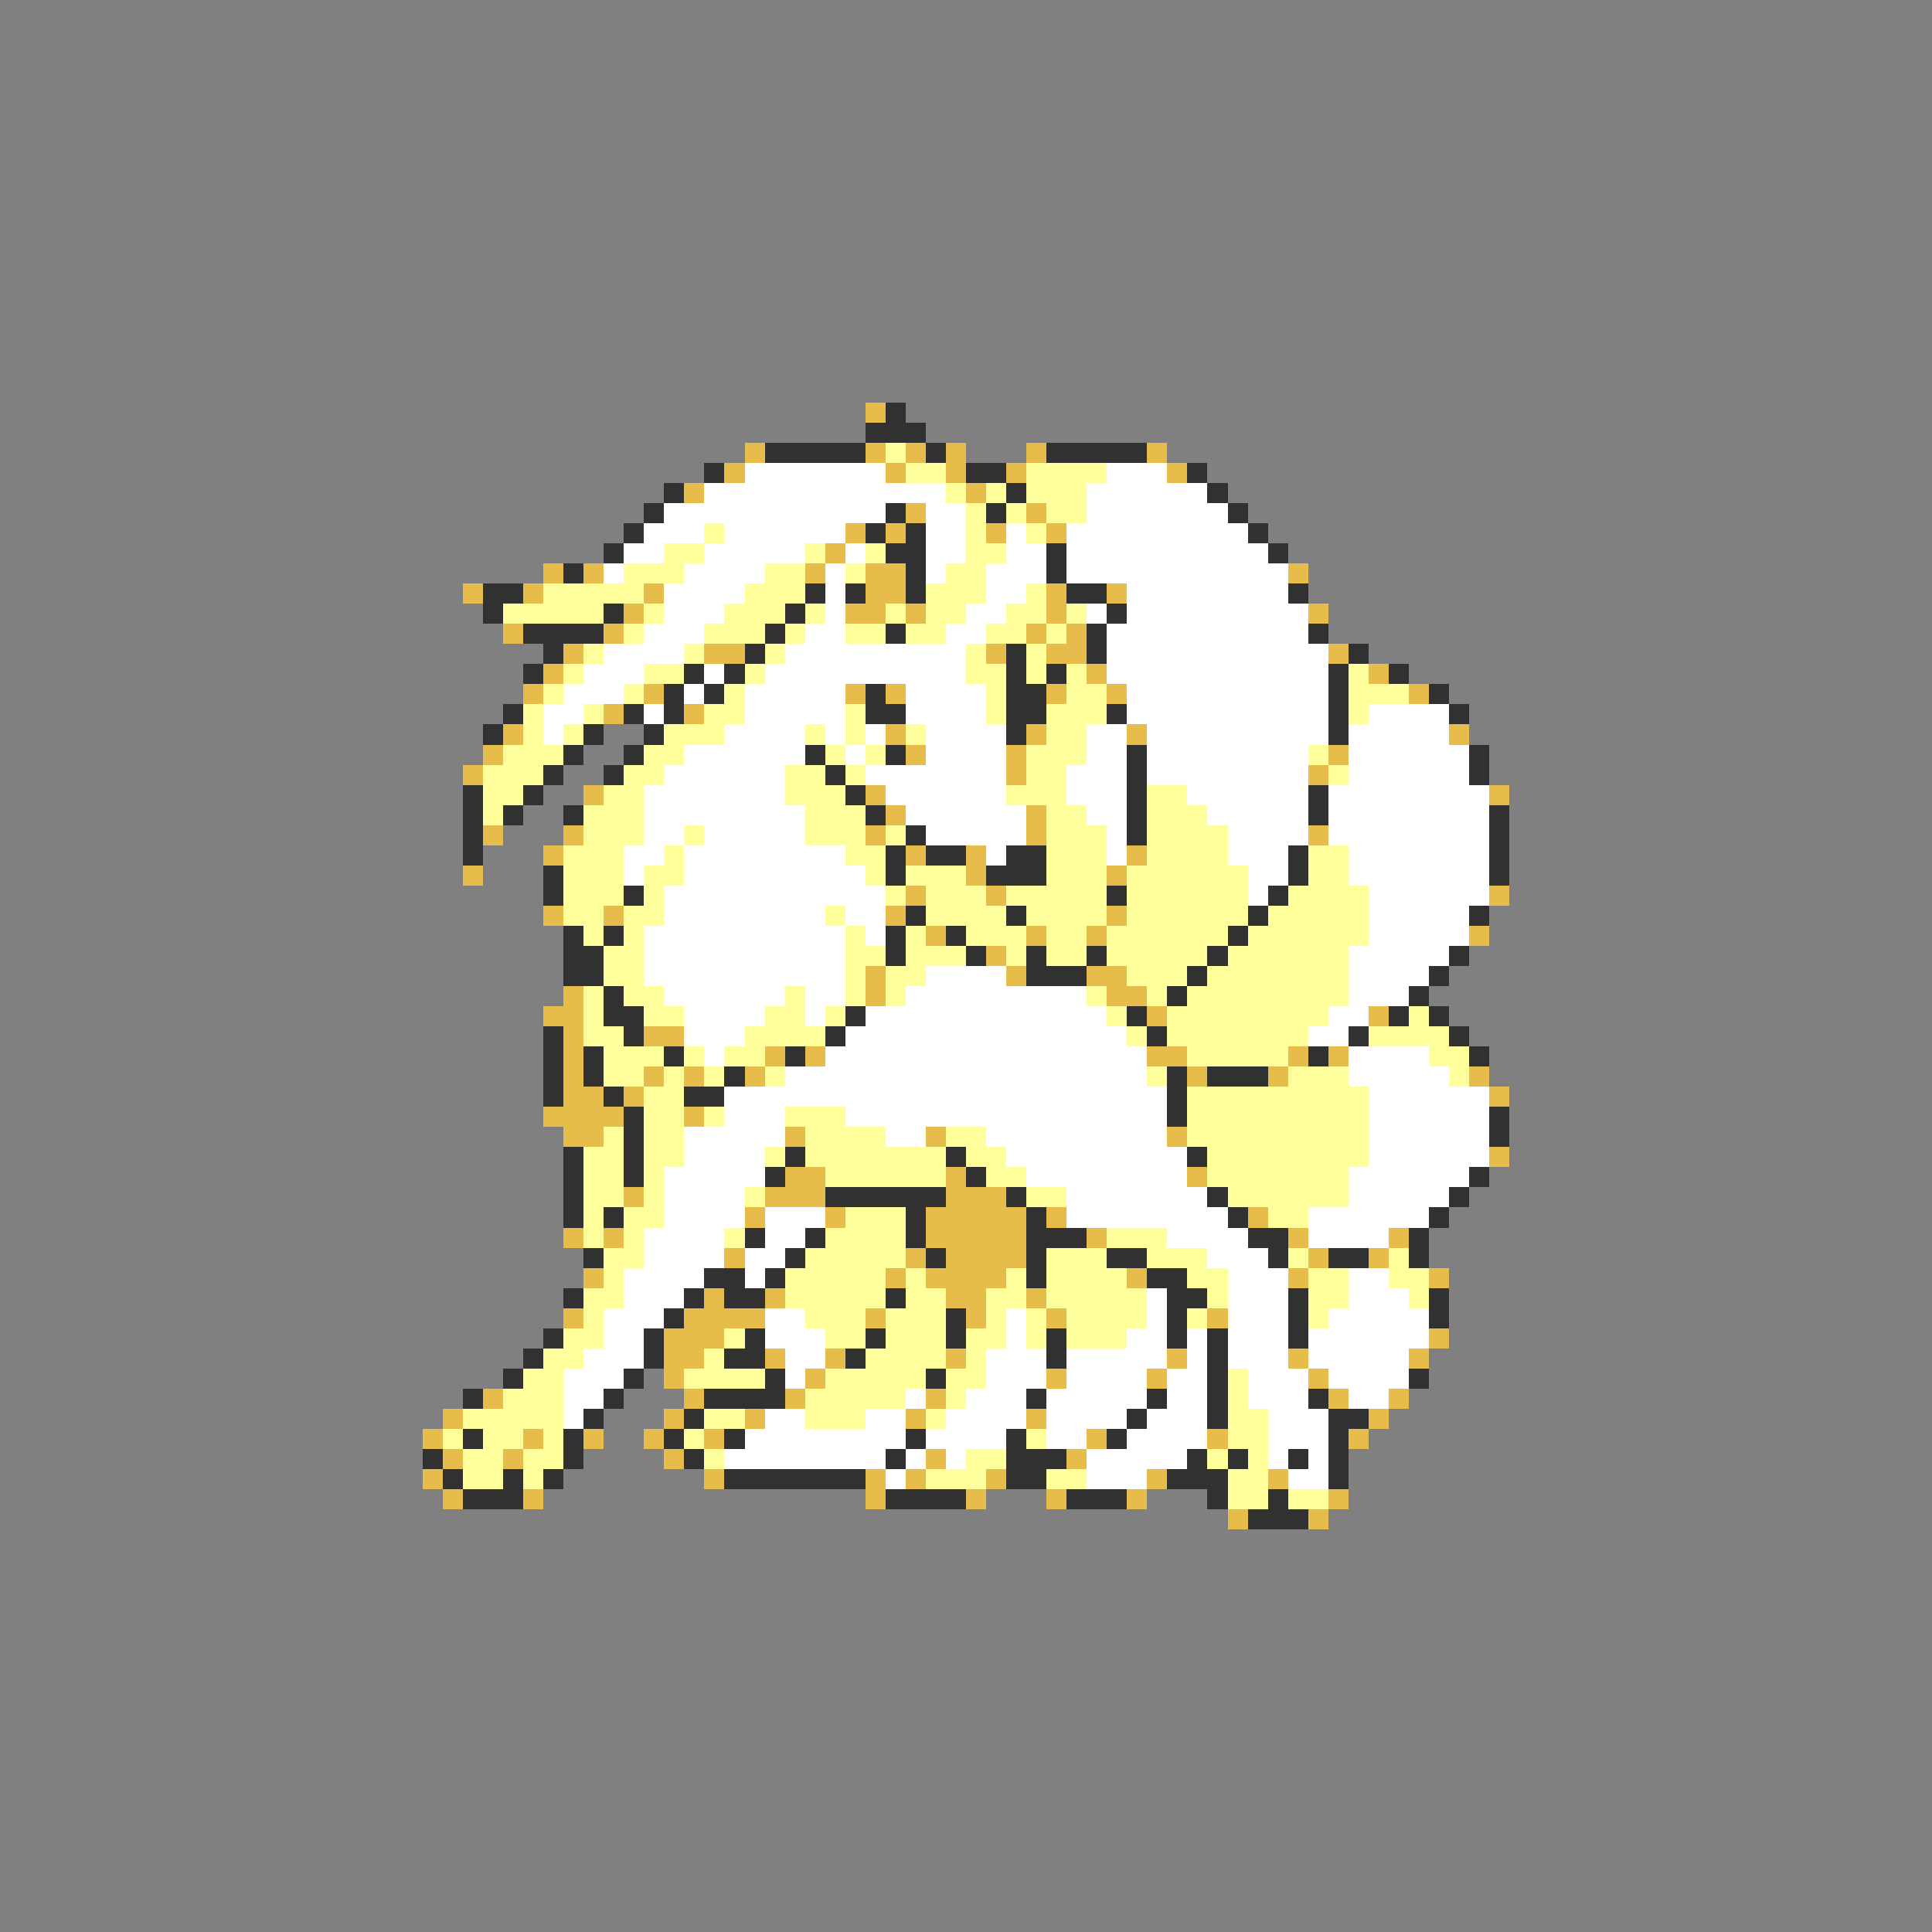 <svg xmlns="http://www.w3.org/2000/svg" viewBox="0 -0.5 96 96" shape-rendering="crispEdges">
<rect x="0" y="-0.5" width="96" height="96" fill="#808080" stroke="none"/>
<path stroke="#e6bd4a" d="M43 20h1M37 22h1M43 22h1M45 22h1M47 22h1M51 22h1M57 22h1M36 23h1M44 23h1M47 23h1M50 23h1M58 23h1M34 24h1M48 24h1M45 25h1M51 25h1M42 26h1M44 26h1M49 26h1M52 26h1M41 27h1M27 28h1M29 28h1M40 28h1M43 28h2M64 28h1M23 29h1M26 29h1M32 29h1M43 29h2M52 29h1M55 29h1M31 30h1M42 30h2M45 30h1M52 30h1M65 30h1M25 31h1M30 31h1M51 31h1M53 31h1M28 32h1M35 32h2M49 32h1M52 32h2M66 32h1M27 33h1M54 33h1M68 33h1M26 34h1M32 34h1M42 34h1M44 34h1M52 34h1M55 34h1M70 34h1M30 35h1M34 35h1M25 36h1M44 36h1M51 36h1M56 36h1M72 36h1M24 37h1M45 37h1M50 37h1M66 37h1M23 38h1M50 38h1M65 38h1M29 39h1M43 39h1M74 39h1M44 40h1M51 40h1M24 41h1M28 41h1M43 41h1M51 41h1M65 41h1M27 42h1M45 42h1M48 42h1M56 42h1M23 43h1M48 43h1M55 43h1M45 44h1M49 44h1M74 44h1M27 45h1M30 45h1M44 45h1M55 45h1M46 46h1M51 46h1M54 46h1M73 46h1M49 47h1M43 48h1M50 48h1M54 48h2M28 49h1M43 49h1M55 49h2M27 50h2M57 50h1M68 50h1M28 51h1M32 51h2M28 52h1M38 52h1M40 52h1M57 52h2M64 52h1M66 52h1M28 53h1M32 53h1M34 53h1M37 53h1M59 53h1M63 53h1M73 53h1M28 54h2M31 54h1M74 54h1M27 55h4M34 55h1M28 56h2M39 56h1M46 56h1M58 56h1M74 57h1M39 58h2M47 58h1M59 58h1M31 59h1M38 59h3M47 59h3M37 60h1M41 60h1M46 60h5M52 60h1M62 60h1M28 61h1M30 61h1M46 61h5M54 61h1M64 61h1M69 61h1M36 62h1M45 62h1M47 62h4M65 62h1M68 62h1M29 63h1M44 63h1M46 63h4M56 63h1M64 63h1M71 63h1M35 64h1M38 64h1M47 64h2M51 64h1M28 65h1M34 65h4M43 65h1M48 65h1M52 65h1M60 65h1M33 66h3M71 66h1M33 67h2M38 67h1M41 67h1M47 67h1M58 67h1M64 67h1M70 67h1M33 68h1M40 68h1M52 68h1M57 68h1M65 68h1M24 69h1M34 69h1M39 69h1M46 69h1M66 69h1M69 69h1M22 70h1M33 70h1M37 70h1M45 70h1M51 70h1M68 70h1M21 71h1M26 71h1M29 71h1M32 71h1M35 71h1M54 71h1M60 71h1M67 71h1M22 72h1M25 72h1M33 72h1M46 72h1M53 72h1M21 73h1M35 73h1M43 73h1M45 73h1M49 73h1M57 73h1M63 73h1M22 74h1M26 74h1M43 74h1M48 74h1M52 74h1M56 74h1M66 74h1M61 75h1M65 75h1" />
<path stroke="#313131" d="M44 20h1M43 21h3M38 22h5M46 22h1M52 22h5M35 23h1M48 23h2M59 23h1M33 24h1M50 24h1M60 24h1M32 25h1M44 25h1M49 25h1M61 25h1M31 26h1M43 26h1M45 26h1M62 26h1M30 27h1M44 27h2M52 27h1M63 27h1M28 28h1M45 28h1M52 28h1M24 29h2M40 29h1M42 29h1M45 29h1M53 29h2M64 29h1M24 30h1M30 30h1M39 30h1M55 30h1M26 31h4M38 31h1M44 31h1M54 31h1M65 31h1M27 32h1M37 32h1M50 32h1M54 32h1M67 32h1M26 33h1M34 33h1M36 33h1M50 33h1M52 33h1M66 33h1M69 33h1M33 34h1M35 34h1M43 34h1M50 34h2M66 34h1M71 34h1M25 35h1M31 35h1M33 35h1M43 35h2M50 35h2M55 35h1M66 35h1M72 35h1M24 36h1M29 36h1M32 36h1M50 36h1M66 36h1M28 37h1M31 37h1M40 37h1M44 37h1M56 37h1M73 37h1M27 38h1M30 38h1M41 38h1M56 38h1M73 38h1M23 39h1M26 39h1M42 39h1M56 39h1M65 39h1M23 40h1M25 40h1M28 40h1M43 40h1M56 40h1M65 40h1M74 40h1M23 41h1M45 41h1M56 41h1M74 41h1M23 42h1M44 42h1M46 42h2M50 42h2M64 42h1M74 42h1M27 43h1M44 43h1M49 43h3M64 43h1M74 43h1M27 44h1M31 44h1M55 44h1M63 44h1M45 45h1M50 45h1M62 45h1M73 45h1M28 46h1M30 46h1M44 46h1M47 46h1M61 46h1M28 47h2M44 47h1M48 47h1M51 47h1M54 47h1M60 47h1M72 47h1M28 48h2M51 48h3M59 48h1M71 48h1M30 49h1M58 49h1M70 49h1M30 50h2M42 50h1M56 50h1M69 50h1M71 50h1M27 51h1M31 51h1M41 51h1M57 51h1M67 51h1M72 51h1M27 52h1M29 52h1M33 52h1M39 52h1M65 52h1M73 52h1M27 53h1M29 53h1M36 53h1M58 53h1M60 53h3M27 54h1M30 54h1M34 54h2M58 54h1M31 55h1M58 55h1M74 55h1M31 56h1M74 56h1M28 57h1M31 57h1M39 57h1M47 57h1M59 57h1M28 58h1M31 58h1M38 58h1M48 58h1M73 58h1M28 59h1M41 59h6M50 59h1M60 59h1M72 59h1M28 60h1M30 60h1M45 60h1M51 60h1M61 60h1M71 60h1M37 61h1M40 61h1M45 61h1M51 61h3M62 61h2M70 61h1M29 62h1M39 62h1M46 62h1M51 62h1M55 62h2M63 62h1M66 62h2M70 62h1M35 63h2M38 63h1M51 63h1M57 63h2M28 64h1M34 64h1M36 64h2M44 64h1M58 64h2M64 64h1M71 64h1M33 65h1M47 65h1M58 65h1M64 65h1M71 65h1M27 66h1M32 66h1M37 66h1M43 66h1M47 66h1M52 66h1M58 66h1M60 66h1M64 66h1M26 67h1M32 67h1M36 67h2M42 67h1M52 67h1M60 67h1M25 68h1M31 68h1M38 68h1M46 68h1M60 68h1M70 68h1M23 69h1M30 69h1M35 69h4M51 69h1M57 69h1M60 69h1M65 69h1M29 70h1M34 70h1M56 70h1M60 70h1M66 70h2M23 71h1M28 71h1M33 71h1M36 71h1M45 71h1M50 71h1M55 71h1M66 71h1M21 72h1M28 72h1M34 72h1M44 72h1M50 72h3M59 72h1M61 72h1M64 72h1M66 72h1M22 73h1M25 73h1M27 73h1M36 73h7M50 73h2M58 73h3M66 73h1M23 74h3M44 74h4M53 74h3M60 74h1M63 74h1M62 75h3" />
<path stroke="#ffff9c" d="M44 22h1M45 23h2M51 23h4M47 24h1M49 24h1M51 24h3M48 25h1M50 25h1M52 25h2M35 26h1M48 26h1M51 26h1M33 27h2M40 27h1M43 27h1M48 27h2M31 28h3M38 28h2M42 28h1M47 28h2M27 29h5M37 29h3M46 29h3M51 29h1M25 30h5M32 30h1M36 30h3M40 30h1M44 30h1M46 30h2M50 30h2M53 30h1M31 31h1M35 31h3M39 31h1M42 31h2M45 31h2M49 31h2M52 31h1M29 32h1M34 32h1M38 32h1M48 32h1M51 32h1M28 33h1M32 33h2M37 33h1M48 33h2M51 33h1M53 33h1M67 33h1M27 34h1M31 34h1M36 34h1M49 34h1M53 34h2M67 34h3M26 35h1M29 35h1M35 35h2M42 35h1M49 35h1M52 35h3M67 35h1M26 36h1M28 36h1M33 36h3M40 36h1M42 36h1M45 36h1M52 36h2M25 37h3M32 37h2M41 37h1M43 37h1M51 37h3M65 37h1M24 38h3M31 38h2M39 38h2M42 38h1M51 38h2M66 38h1M24 39h2M30 39h2M39 39h3M50 39h3M57 39h2M24 40h1M29 40h3M40 40h3M52 40h2M57 40h3M29 41h3M34 41h1M40 41h3M44 41h1M52 41h3M57 41h4M28 42h3M33 42h1M42 42h2M52 42h3M57 42h4M65 42h2M28 43h3M32 43h2M43 43h1M45 43h3M52 43h3M56 43h6M65 43h2M28 44h3M32 44h1M44 44h1M46 44h3M50 44h5M56 44h6M64 44h4M28 45h2M31 45h2M41 45h1M46 45h4M51 45h4M56 45h6M63 45h5M29 46h1M31 46h1M42 46h1M45 46h1M48 46h3M52 46h2M55 46h6M62 46h6M30 47h2M42 47h2M45 47h3M50 47h1M52 47h2M55 47h5M61 47h6M30 48h2M42 48h1M44 48h2M56 48h3M60 48h7M29 49h1M31 49h2M39 49h1M42 49h1M44 49h1M54 49h1M57 49h1M59 49h8M29 50h1M32 50h2M38 50h2M41 50h1M55 50h1M58 50h8M70 50h1M29 51h2M37 51h4M56 51h1M58 51h7M68 51h4M30 52h3M34 52h1M36 52h2M59 52h5M71 52h2M30 53h2M33 53h1M35 53h1M38 53h1M57 53h1M64 53h3M72 53h1M32 54h2M59 54h9M32 55h2M35 55h1M39 55h3M59 55h9M30 56h1M32 56h2M40 56h4M47 56h2M59 56h9M29 57h2M32 57h2M38 57h1M40 57h7M48 57h2M60 57h8M29 58h2M32 58h1M41 58h6M49 58h2M60 58h7M29 59h2M32 59h1M37 59h1M51 59h2M61 59h6M29 60h1M31 60h2M42 60h3M63 60h2M29 61h1M31 61h1M36 61h1M41 61h4M55 61h3M30 62h2M40 62h5M52 62h3M57 62h3M64 62h1M69 62h1M30 63h1M39 63h5M45 63h1M50 63h1M52 63h4M59 63h2M65 63h2M69 63h2M29 64h2M39 64h5M45 64h2M49 64h2M52 64h5M60 64h1M65 64h2M70 64h1M29 65h1M40 65h3M44 65h3M49 65h1M51 65h1M53 65h4M59 65h1M65 65h1M28 66h2M36 66h1M41 66h2M44 66h3M48 66h2M51 66h1M53 66h3M27 67h2M35 67h1M43 67h4M48 67h1M26 68h2M34 68h4M41 68h5M47 68h2M61 68h1M25 69h3M40 69h5M47 69h1M61 69h1M23 70h5M35 70h2M40 70h3M46 70h1M61 70h2M22 71h1M24 71h2M27 71h1M34 71h1M51 71h1M61 71h2M23 72h2M26 72h2M35 72h1M48 72h2M60 72h1M62 72h1M23 73h2M26 73h1M46 73h3M52 73h2M61 73h2M61 74h2M64 74h2" />
<path stroke="#ffffff" d="M37 23h7M55 23h3M35 24h12M54 24h6M33 25h11M46 25h2M54 25h7M32 26h3M36 26h6M46 26h2M50 26h1M53 26h9M31 27h2M35 27h5M42 27h1M46 27h2M50 27h2M53 27h10M30 28h1M34 28h4M41 28h1M46 28h1M49 28h3M53 28h11M33 29h4M41 29h1M49 29h2M56 29h8M33 30h3M41 30h1M48 30h2M54 30h1M56 30h9M32 31h3M40 31h2M47 31h2M55 31h10M30 32h4M39 32h9M55 32h11M29 33h3M35 33h1M38 33h10M55 33h11M28 34h3M34 34h1M37 34h5M45 34h4M56 34h10M27 35h2M32 35h1M37 35h5M45 35h4M56 35h10M68 35h4M27 36h1M36 36h4M41 36h1M43 36h1M46 36h4M54 36h2M57 36h9M67 36h5M34 37h6M42 37h1M46 37h4M54 37h2M57 37h8M67 37h6M33 38h6M43 38h7M53 38h3M57 38h8M67 38h6M32 39h7M44 39h6M53 39h3M59 39h6M66 39h8M32 40h8M45 40h6M54 40h2M60 40h5M66 40h8M32 41h2M35 41h5M46 41h5M55 41h1M61 41h4M66 41h8M31 42h2M34 42h8M49 42h1M55 42h1M61 42h3M67 42h7M31 43h1M34 43h9M62 43h2M67 43h7M33 44h11M62 44h1M68 44h6M33 45h8M42 45h2M68 45h5M32 46h10M43 46h1M68 46h5M32 47h10M67 47h5M32 48h10M46 48h4M67 48h4M33 49h6M40 49h2M45 49h9M67 49h3M34 50h4M40 50h1M43 50h12M66 50h2M34 51h3M42 51h14M65 51h2M35 52h1M41 52h16M67 52h4M39 53h18M67 53h5M36 54h22M68 54h6M36 55h3M42 55h16M68 55h6M34 56h5M44 56h2M49 56h9M68 56h6M34 57h4M50 57h9M68 57h6M33 58h5M51 58h8M67 58h6M33 59h4M53 59h7M67 59h5M33 60h4M38 60h3M53 60h8M65 60h6M32 61h4M38 61h2M58 61h4M65 61h4M32 62h4M37 62h2M60 62h3M31 63h4M37 63h1M61 63h3M67 63h2M31 64h3M57 64h1M61 64h3M67 64h3M30 65h3M38 65h2M50 65h1M57 65h1M61 65h3M66 65h5M30 66h2M38 66h3M50 66h1M56 66h2M59 66h1M61 66h3M65 66h6M29 67h3M39 67h2M49 67h3M53 67h5M59 67h1M61 67h3M65 67h5M28 68h3M39 68h1M49 68h3M53 68h4M58 68h2M62 68h3M66 68h4M28 69h2M45 69h1M48 69h3M52 69h5M58 69h2M62 69h3M67 69h2M28 70h1M38 70h2M43 70h2M47 70h4M52 70h4M57 70h3M63 70h3M37 71h8M46 71h4M52 71h2M56 71h4M63 71h3M36 72h8M45 72h1M47 72h1M54 72h5M63 72h1M65 72h1M44 73h1M54 73h3M64 73h2" />
</svg>